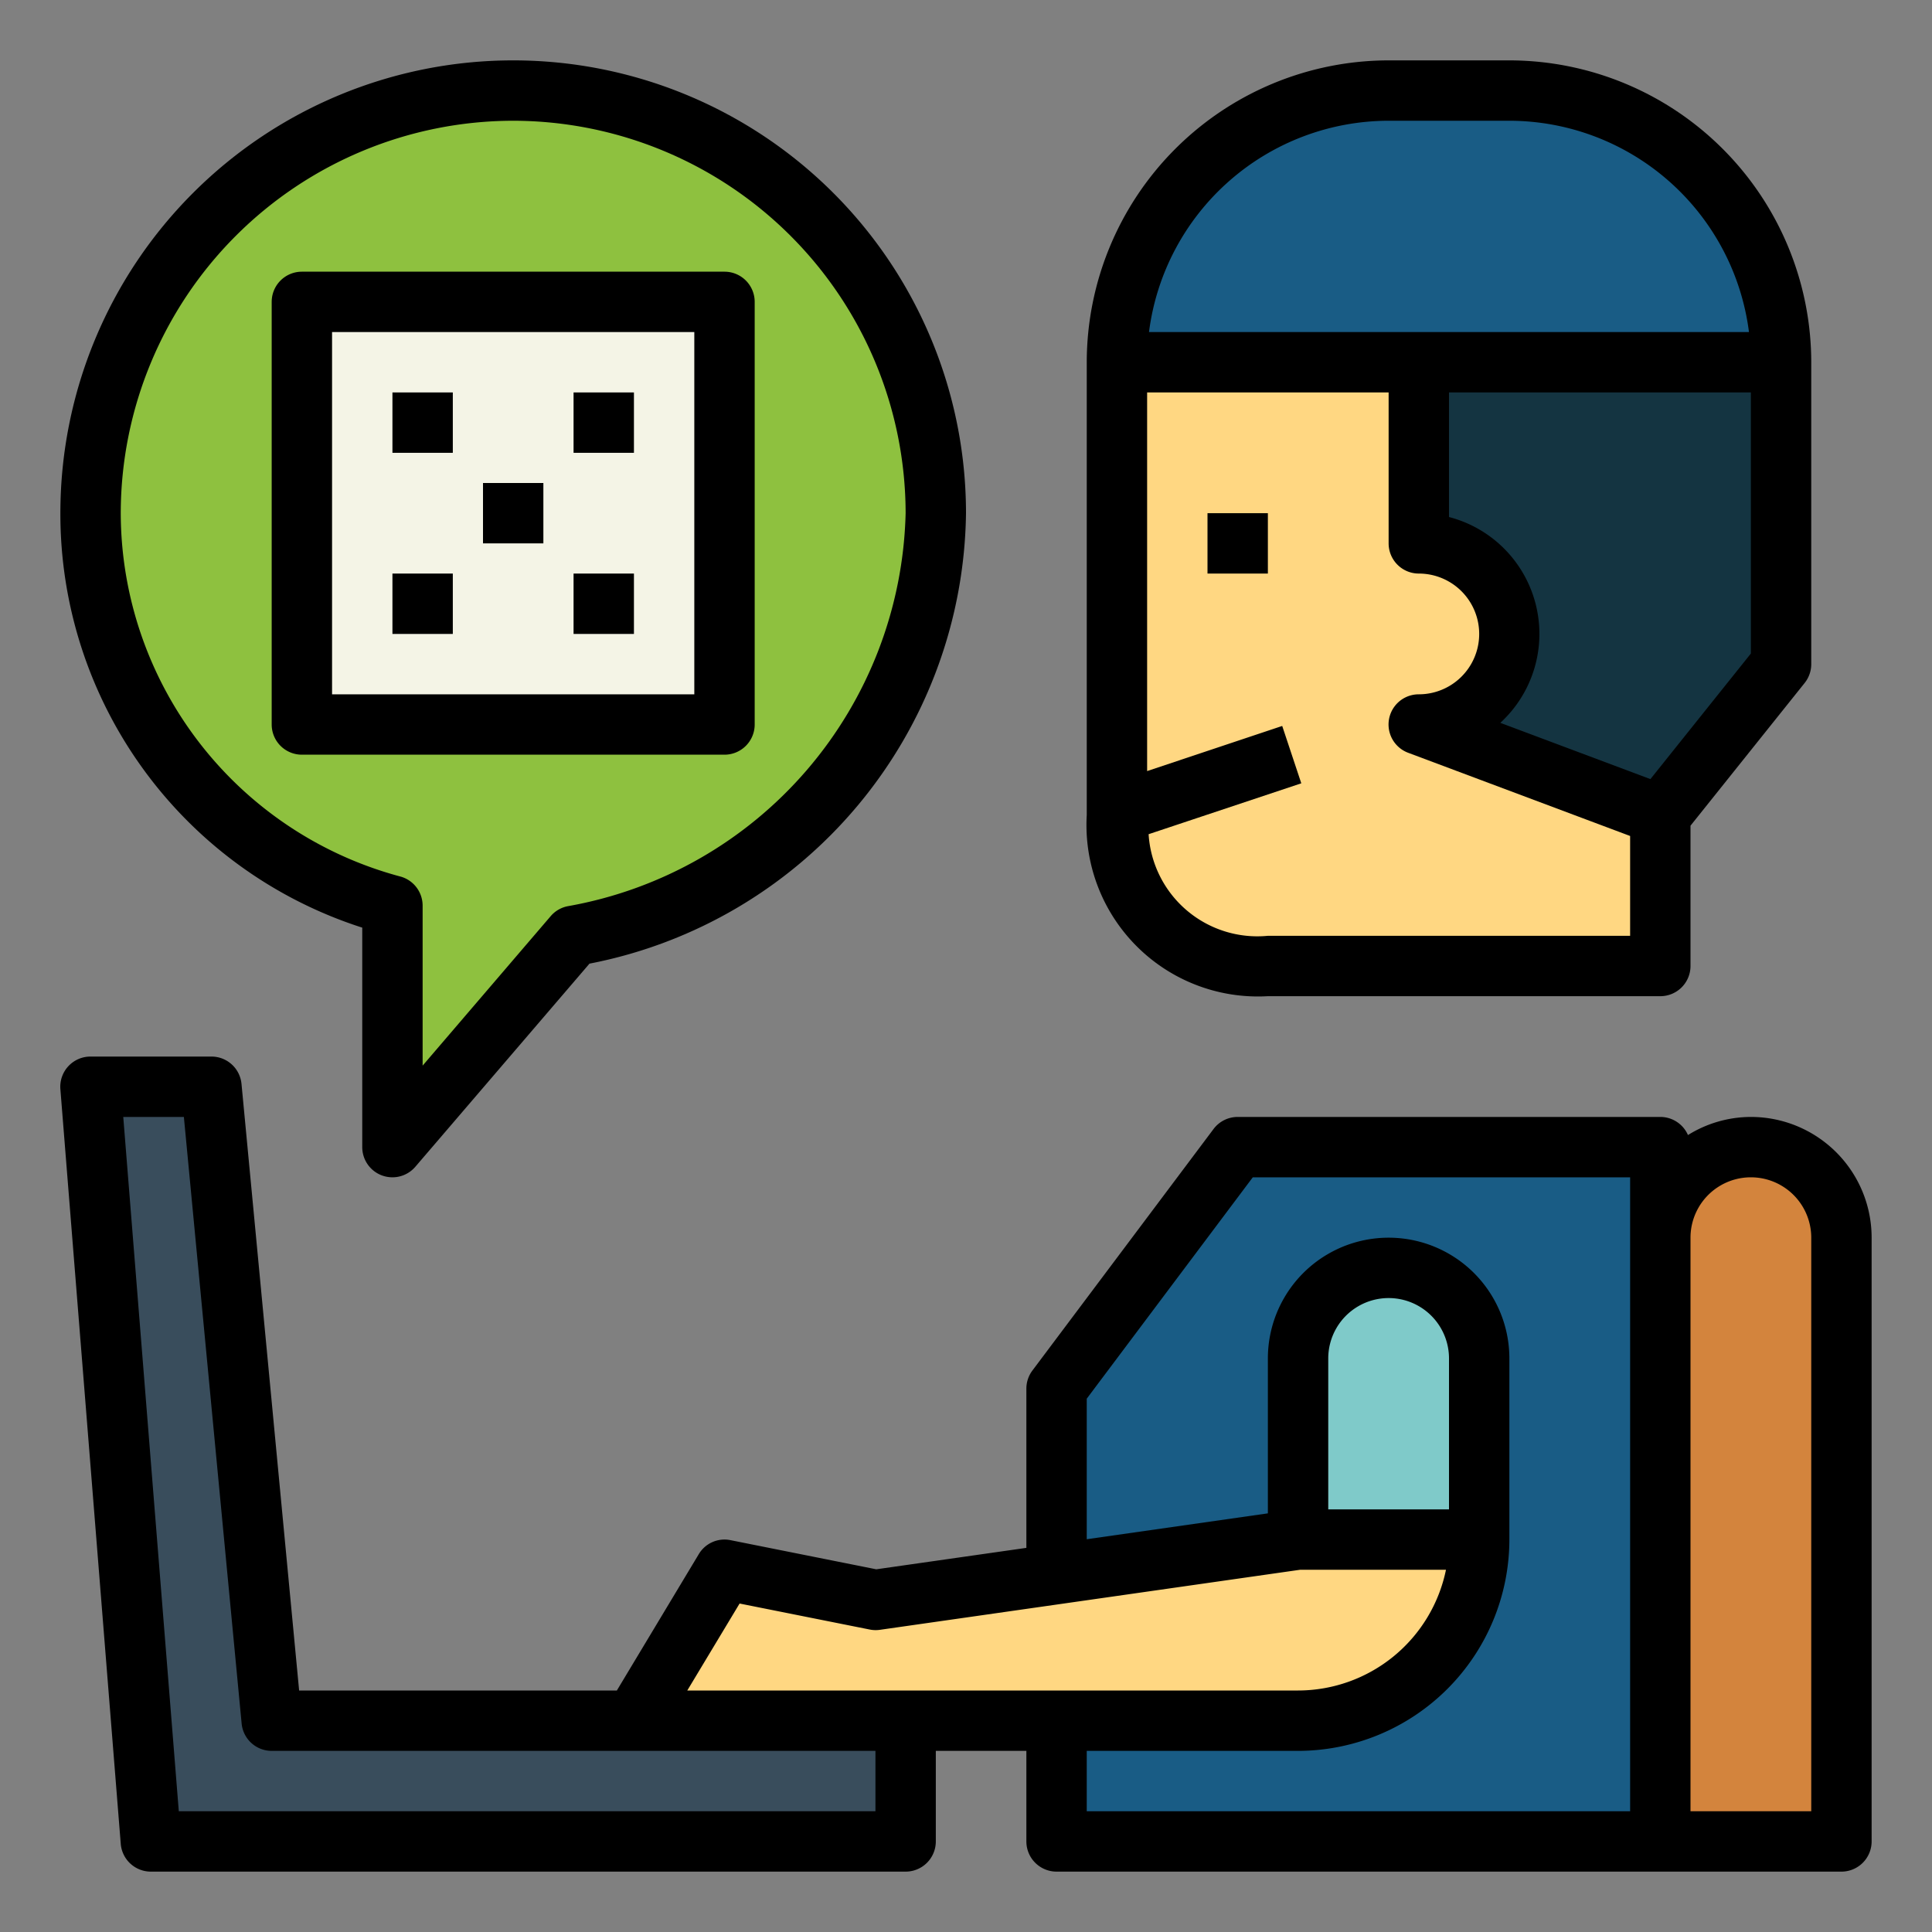 <svg height="512" viewBox="0 0 64 64" width="512" xmlns="http://www.w3.org/2000/svg"><rect x="0" y="0" width="64" height="64" fill="#808080" stroke="none"/><g id="Filled_outline" data-name="Filled outline"><path d="m31 17a14 14 0 0 0 -28 0 13.507 13.507 0 0 0 10 13v8l6-7a14.479 14.479 0 0 0 12-14z" fill="#8ec13f"/><path d="m9 57-2-21h-4l2 25h25v-4z" fill="#394d5c"/><path d="m10 10h14v14h-14z" fill="#f4f4e6"/><path d="m55 61h-20v-15l6-8h14z" fill="#195c85"/><path d="m46 42a3 3 0 0 1 3 3v6a0 0 0 0 1 0 0h-6a0 0 0 0 1 0 0v-6a3 3 0 0 1 3-3z" fill="#7fcac9"/><path d="m58 38a3 3 0 0 1 3 3v20a0 0 0 0 1 0 0h-6a0 0 0 0 1 0 0v-20a3 3 0 0 1 3-3z" fill="#d3843d"/><path d="m55 32h-13a4.662 4.662 0 0 1 -5-5v-15h18z" fill="#ffd782"/><path d="m50 3h-4a9 9 0 0 0 -9 9h22a9 9 0 0 0 -9-9z" fill="#195c85"/><path d="m47 12v6a3 3 0 0 1 0 6l8 3 4-5v-10z" fill="#143441"/><path d="m43 57h-22l3-5 5 1 14-2h6a6 6 0 0 1 -6 6z" fill="#ffd782"/><path d="m10 25h14a1 1 0 0 0 1-1v-14a1 1 0 0 0 -1-1h-14a1 1 0 0 0 -1 1v14a1 1 0 0 0 1 1zm1-14h12v12h-12z"/><path d="m13 13h2v2h-2z"/><path d="m19 13h2v2h-2z"/><path d="m13 19h2v2h-2z"/><path d="m19 19h2v2h-2z"/><path d="m16 16h2v2h-2z"/><path d="m12 30.729v7.271a1 1 0 0 0 .653.938 1.025 1.025 0 0 0 .347.062 1 1 0 0 0 .759-.35l5.768-6.728a15.4 15.4 0 0 0 12.473-14.922 15 15 0 0 0 -30 0 14.392 14.392 0 0 0 10 13.729zm5-26.729a13.015 13.015 0 0 1 13 13 13.553 13.553 0 0 1 -11.164 13.014.993.993 0 0 0 -.595.336l-4.241 4.95v-5.3a1 1 0 0 0 -.715-.958 12.489 12.489 0 0 1 -9.285-12.042 13.015 13.015 0 0 1 13-13z"/><path d="m58 37a3.959 3.959 0 0 0 -2.084.6 1 1 0 0 0 -.916-.6h-14a1 1 0 0 0 -.8.4l-6 8a1 1 0 0 0 -.2.6v5.275l-4.972.71-4.828-.965a.991.991 0 0 0 -1.053.465l-2.713 4.515h-10.525l-1.909-20.095a1 1 0 0 0 -1-.905h-4a1 1 0 0 0 -1 1.08l2 25a1 1 0 0 0 1 .92h25a1 1 0 0 0 1-1v-3h3v3a1 1 0 0 0 1 1h26a1 1 0 0 0 1-1v-20a4 4 0 0 0 -4-4zm-29 23h-23.077l-1.84-23h2.008l1.914 20.1a1 1 0 0 0 .995.9h20zm-6.233-4 1.733-2.881 4.309.861a.983.983 0 0 0 .338.01l13.924-1.99h4.829a5.008 5.008 0 0 1 -4.9 4zm21.233-6v-5a2 2 0 0 1 4 0v5zm10 10h-18v-2h7a7.009 7.009 0 0 0 7-7v-6a4 4 0 0 0 -8 0v5.132l-6 .857v-4.656l5.5-7.333h12.5zm6 0h-4v-19a2 2 0 0 1 4 0z"/><path d="m50 2h-4a10.011 10.011 0 0 0 -10 10v15a5.68 5.68 0 0 0 6 6h13a1 1 0 0 0 1-1v-4.648l3.781-4.727a1 1 0 0 0 .219-.625v-10a10.011 10.011 0 0 0 -10-10zm4 29h-12a3.609 3.609 0 0 1 -3.951-3.366l5.058-1.686-.632-1.9-4.475 1.495v-12.543h8v5a1 1 0 0 0 1 1 2 2 0 0 1 0 4 1 1 0 0 0 -.352 1.937l7.352 2.756zm4-9.351-3.328 4.16-4.972-1.864a4 4 0 0 0 -1.7-6.818v-4.127h10zm-19.938-10.649a8.014 8.014 0 0 1 7.938-7h4a8.012 8.012 0 0 1 7.937 7z"/><path d="m40 17h2v2h-2z"/></g></svg>